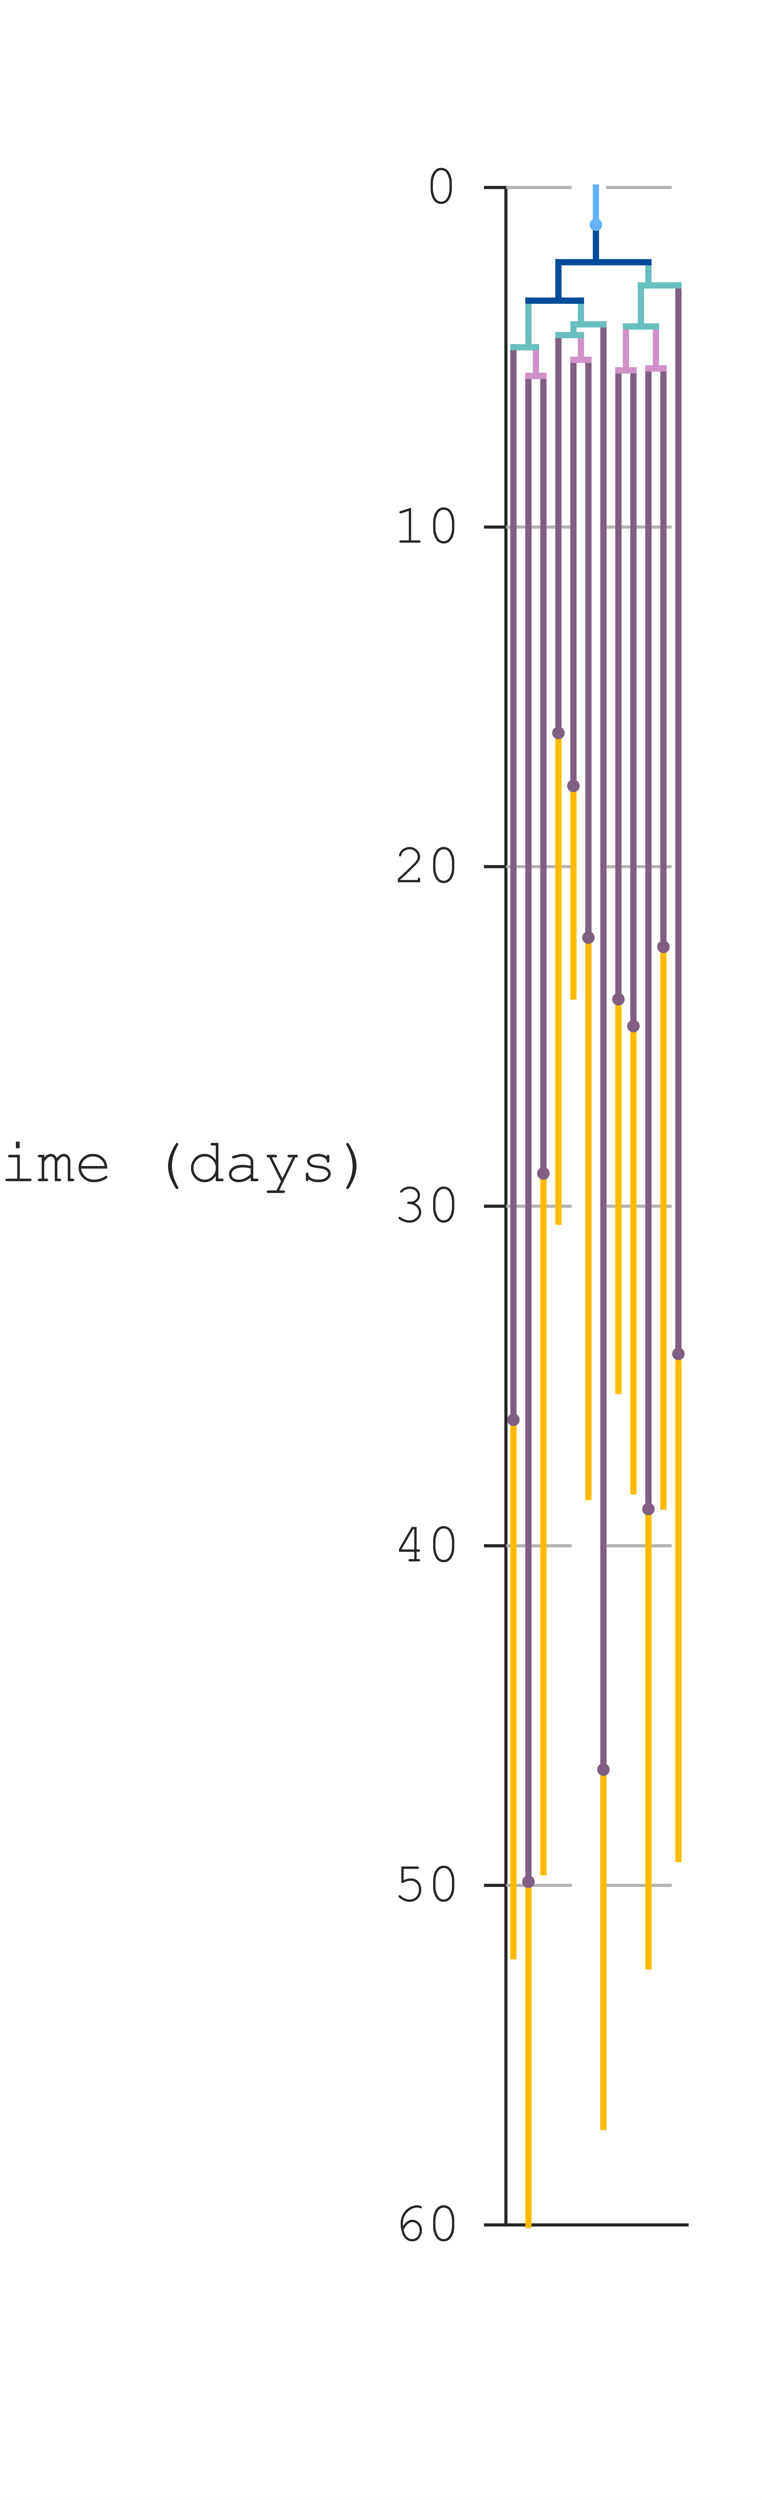 <?xml version="1.0"?>
<!DOCTYPE svg PUBLIC '-//W3C//DTD SVG 1.0//EN'
          'http://www.w3.org/TR/2001/REC-SVG-20010904/DTD/svg10.dtd'>
<svg xmlns:xlink="http://www.w3.org/1999/xlink" style="fill-opacity:1; color-rendering:auto; color-interpolation:auto; stroke:black; text-rendering:auto; stroke-linecap:square; stroke-miterlimit:10; stroke-opacity:1; shape-rendering:auto; fill:black; stroke-dasharray:none; font-weight:normal; stroke-width:1; font-family:'Dialog'; font-style:normal; stroke-linejoin:miter; font-size:12px; stroke-dashoffset:0; image-rendering:auto;" width="122" height="400" xmlns="http://www.w3.org/2000/svg"
><rect width="100%" height="100%" fill="#808080" stroke="none"/><!--Generated by the Batik Graphics2D SVG Generator--><defs id="genericDefs"
  /><g
  ><defs id="defs1"
    ><clipPath clipPathUnits="userSpaceOnUse" id="clipPath1"
      ><path d="M0 0 L122 0 L122 400 L0 400 L0 0 Z"
      /></clipPath
    ></defs
    ><g style="fill:white; stroke:white;"
    ><rect x="0" y="0" width="122" style="clip-path:url(#clipPath1); stroke:none;" height="400"
    /></g
    ><g style="fill:white; text-rendering:optimizeSpeed; color-rendering:optimizeSpeed; image-rendering:optimizeSpeed; shape-rendering:crispEdges; color-interpolation:sRGB; stroke:white;"
    ><rect x="0" width="122" height="400" y="0" style="stroke:none;"
    /></g
    ><g style="fill:rgb(38,38,38); text-rendering:geometricPrecision; color-rendering:optimizeQuality; image-rendering:optimizeQuality; stroke-linejoin:round; color-interpolation:linearRGB; stroke:rgb(38,38,38); stroke-width:0.5;"
    ><line y2="356" style="fill:none;" x1="81" x2="110" y1="356"
      /><line y2="356" style="fill:none;" x1="81" x2="81" y1="30"
      /><line y2="30" style="fill:none;" x1="81" x2="77.74" y1="30"
      /><line y2="84.333" style="fill:none;" x1="81" x2="77.74" y1="84.333"
      /><line y2="138.667" style="fill:none;" x1="81" x2="77.74" y1="138.667"
      /><line y2="193" style="fill:none;" x1="81" x2="77.74" y1="193"
      /><line y2="247.333" style="fill:none;" x1="81" x2="77.74" y1="247.333"
      /><line y2="301.667" style="fill:none;" x1="81" x2="77.74" y1="301.667"
      /><line y2="356" style="fill:none;" x1="81" x2="77.74" y1="356"
    /></g
    ><g transform="translate(73.94,30)" style="font-size:9px; fill:rgb(38,38,38); text-rendering:geometricPrecision; color-rendering:optimizeQuality; image-rendering:optimizeQuality; font-family:'Courier New'; color-interpolation:linearRGB; stroke:rgb(38,38,38);"
    ><path style="stroke:none;" d="M-1.605 -0.712 L-1.605 0.202 Q-1.605 1.393 -2.172 2.087 Q-2.616 2.632 -3.293 2.632 Q-3.618 2.632 -3.906 2.502 Q-4.194 2.373 -4.396 2.14 Q-4.523 1.995 -4.675 1.674 Q-4.827 1.353 -4.893 1.085 Q-4.994 0.707 -4.994 0.202 L-4.994 -0.712 Q-4.994 -1.908 -4.427 -2.602 Q-3.983 -3.147 -3.306 -3.147 Q-2.977 -3.147 -2.691 -3.017 Q-2.405 -2.888 -2.203 -2.655 Q-2.071 -2.505 -1.922 -2.185 Q-1.772 -1.864 -1.702 -1.6 Q-1.605 -1.222 -1.605 -0.712 ZM-1.975 -0.664 Q-1.975 -1.187 -2.122 -1.637 Q-2.269 -2.088 -2.454 -2.356 Q-2.563 -2.51 -2.739 -2.62 Q-2.99 -2.773 -3.302 -2.773 Q-3.921 -2.773 -4.273 -2.141 Q-4.625 -1.508 -4.625 -0.664 L-4.625 0.149 Q-4.625 0.672 -4.477 1.125 Q-4.33 1.577 -4.141 1.845 Q-4.036 1.995 -3.86 2.104 Q-3.609 2.263 -3.293 2.263 Q-2.678 2.263 -2.326 1.628 Q-1.975 0.993 -1.975 0.149 Z"
    /></g
    ><g transform="translate(73.94,84.333)" style="font-size:9px; fill:rgb(38,38,38); text-rendering:geometricPrecision; color-rendering:optimizeQuality; image-rendering:optimizeQuality; font-family:'Courier New'; color-interpolation:linearRGB; stroke:rgb(38,38,38);"
    ><path style="stroke:none;" d="M-8.117 -3.09 L-8.117 2.131 L-6.852 2.131 Q-6.72 2.131 -6.663 2.181 Q-6.606 2.232 -6.606 2.315 Q-6.606 2.394 -6.663 2.447 Q-6.72 2.5 -6.852 2.5 L-9.752 2.5 Q-9.884 2.5 -9.941 2.447 Q-9.998 2.394 -9.998 2.315 Q-9.998 2.232 -9.941 2.181 Q-9.884 2.131 -9.752 2.131 L-8.486 2.131 L-8.486 -2.58 L-9.69 -2.202 Q-9.778 -2.176 -9.818 -2.176 Q-9.884 -2.176 -9.939 -2.231 Q-9.994 -2.286 -9.994 -2.36 Q-9.994 -2.426 -9.95 -2.483 Q-9.915 -2.519 -9.805 -2.558 ZM-1.205 -0.712 L-1.205 0.202 Q-1.205 1.393 -1.772 2.087 Q-2.215 2.632 -2.892 2.632 Q-3.217 2.632 -3.505 2.502 Q-3.793 2.373 -3.995 2.14 Q-4.123 1.995 -4.274 1.674 Q-4.426 1.353 -4.492 1.085 Q-4.593 0.707 -4.593 0.202 L-4.593 -0.712 Q-4.593 -1.908 -4.026 -2.602 Q-3.582 -3.147 -2.905 -3.147 Q-2.576 -3.147 -2.29 -3.017 Q-2.004 -2.888 -1.802 -2.655 Q-1.67 -2.505 -1.521 -2.185 Q-1.372 -1.864 -1.301 -1.6 Q-1.205 -1.222 -1.205 -0.712 ZM-1.574 -0.664 Q-1.574 -1.187 -1.721 -1.637 Q-1.868 -2.088 -2.053 -2.356 Q-2.163 -2.51 -2.338 -2.62 Q-2.589 -2.773 -2.901 -2.773 Q-3.521 -2.773 -3.872 -2.141 Q-4.224 -1.508 -4.224 -0.664 L-4.224 0.149 Q-4.224 0.672 -4.076 1.125 Q-3.929 1.577 -3.74 1.845 Q-3.635 1.995 -3.459 2.104 Q-3.208 2.263 -2.892 2.263 Q-2.277 2.263 -1.925 1.628 Q-1.574 0.993 -1.574 0.149 Z"
    /></g
    ><g transform="translate(73.94,138.667)" style="font-size:9px; fill:rgb(38,38,38); text-rendering:geometricPrecision; color-rendering:optimizeQuality; image-rendering:optimizeQuality; font-family:'Courier New'; color-interpolation:linearRGB; stroke:rgb(38,38,38);"
    ><path style="stroke:none;" d="M-9.888 2.131 L-7.054 2.131 L-7.054 1.986 Q-7.054 1.854 -7.001 1.797 Q-6.948 1.74 -6.865 1.74 Q-6.786 1.74 -6.733 1.797 Q-6.68 1.854 -6.68 1.986 L-6.68 2.5 L-10.248 2.5 L-10.248 1.955 Q-9.123 0.944 -8.06 -0.102 Q-7.564 -0.589 -7.379 -0.818 Q-7.194 -1.046 -7.126 -1.22 Q-7.058 -1.394 -7.058 -1.569 Q-7.058 -2.044 -7.44 -2.409 Q-7.823 -2.773 -8.363 -2.773 Q-8.847 -2.773 -9.22 -2.497 Q-9.594 -2.22 -9.704 -1.811 Q-9.73 -1.706 -9.77 -1.675 Q-9.822 -1.631 -9.893 -1.631 Q-9.967 -1.631 -10.018 -1.681 Q-10.068 -1.732 -10.068 -1.802 Q-10.068 -2.013 -9.838 -2.373 Q-9.607 -2.734 -9.2 -2.94 Q-8.794 -3.147 -8.368 -3.147 Q-7.678 -3.147 -7.181 -2.668 Q-6.685 -2.189 -6.685 -1.583 Q-6.685 -1.328 -6.768 -1.115 Q-6.852 -0.901 -7.051 -0.649 Q-7.252 -0.396 -7.77 0.114 Q-9.071 1.397 -9.888 2.104 ZM-1.205 -0.712 L-1.205 0.202 Q-1.205 1.393 -1.772 2.087 Q-2.215 2.632 -2.892 2.632 Q-3.217 2.632 -3.505 2.502 Q-3.793 2.373 -3.995 2.14 Q-4.123 1.995 -4.274 1.674 Q-4.426 1.353 -4.492 1.085 Q-4.593 0.707 -4.593 0.202 L-4.593 -0.712 Q-4.593 -1.908 -4.026 -2.602 Q-3.582 -3.147 -2.905 -3.147 Q-2.576 -3.147 -2.29 -3.017 Q-2.004 -2.888 -1.802 -2.655 Q-1.67 -2.505 -1.521 -2.185 Q-1.372 -1.864 -1.301 -1.6 Q-1.205 -1.222 -1.205 -0.712 ZM-1.574 -0.664 Q-1.574 -1.187 -1.721 -1.637 Q-1.868 -2.088 -2.053 -2.356 Q-2.163 -2.51 -2.338 -2.62 Q-2.589 -2.773 -2.901 -2.773 Q-3.521 -2.773 -3.872 -2.141 Q-4.224 -1.508 -4.224 -0.664 L-4.224 0.149 Q-4.224 0.672 -4.076 1.125 Q-3.929 1.577 -3.74 1.845 Q-3.635 1.995 -3.459 2.104 Q-3.208 2.263 -2.892 2.263 Q-2.277 2.263 -1.925 1.628 Q-1.574 0.993 -1.574 0.149 Z"
    /></g
    ><g transform="translate(73.94,193)" style="font-size:9px; fill:rgb(38,38,38); text-rendering:geometricPrecision; color-rendering:optimizeQuality; image-rendering:optimizeQuality; font-family:'Courier New'; color-interpolation:linearRGB; stroke:rgb(38,38,38);"
    ><path style="stroke:none;" d="M-7.542 -0.501 Q-7.032 -0.273 -6.764 0.125 Q-6.496 0.522 -6.496 0.953 Q-6.496 1.617 -7.034 2.124 Q-7.572 2.632 -8.381 2.632 Q-8.855 2.632 -9.365 2.43 Q-9.875 2.228 -10.077 2.017 Q-10.143 1.946 -10.143 1.867 Q-10.143 1.797 -10.092 1.744 Q-10.042 1.691 -9.972 1.691 Q-9.901 1.691 -9.813 1.757 Q-9.132 2.263 -8.372 2.263 Q-7.731 2.263 -7.298 1.861 Q-6.865 1.458 -6.865 0.966 Q-6.865 0.637 -7.078 0.32 Q-7.291 0.004 -7.691 -0.178 Q-8.091 -0.361 -8.499 -0.361 Q-8.631 -0.361 -8.688 -0.411 Q-8.746 -0.462 -8.746 -0.545 Q-8.746 -0.625 -8.691 -0.677 Q-8.636 -0.73 -8.526 -0.73 L-8.21 -0.726 Q-7.713 -0.726 -7.39 -1.029 Q-7.067 -1.332 -7.067 -1.732 Q-7.067 -2.145 -7.405 -2.461 Q-7.744 -2.778 -8.289 -2.778 Q-8.671 -2.778 -8.992 -2.646 Q-9.312 -2.514 -9.506 -2.286 Q-9.576 -2.198 -9.614 -2.178 Q-9.651 -2.158 -9.699 -2.158 Q-9.774 -2.158 -9.827 -2.209 Q-9.879 -2.259 -9.879 -2.33 Q-9.879 -2.505 -9.497 -2.773 Q-8.965 -3.147 -8.289 -3.147 Q-7.59 -3.147 -7.142 -2.727 Q-6.693 -2.308 -6.693 -1.728 Q-6.693 -1.358 -6.909 -1.029 Q-7.124 -0.699 -7.542 -0.501 ZM-1.205 -0.712 L-1.205 0.202 Q-1.205 1.393 -1.772 2.087 Q-2.215 2.632 -2.892 2.632 Q-3.217 2.632 -3.505 2.502 Q-3.793 2.373 -3.995 2.14 Q-4.123 1.995 -4.274 1.674 Q-4.426 1.353 -4.492 1.085 Q-4.593 0.707 -4.593 0.202 L-4.593 -0.712 Q-4.593 -1.908 -4.026 -2.602 Q-3.582 -3.147 -2.905 -3.147 Q-2.576 -3.147 -2.29 -3.017 Q-2.004 -2.888 -1.802 -2.655 Q-1.67 -2.505 -1.521 -2.185 Q-1.372 -1.864 -1.301 -1.6 Q-1.205 -1.222 -1.205 -0.712 ZM-1.574 -0.664 Q-1.574 -1.187 -1.721 -1.637 Q-1.868 -2.088 -2.053 -2.356 Q-2.163 -2.51 -2.338 -2.62 Q-2.589 -2.773 -2.901 -2.773 Q-3.521 -2.773 -3.872 -2.141 Q-4.224 -1.508 -4.224 -0.664 L-4.224 0.149 Q-4.224 0.672 -4.076 1.125 Q-3.929 1.577 -3.74 1.845 Q-3.635 1.995 -3.459 2.104 Q-3.208 2.263 -2.892 2.263 Q-2.277 2.263 -1.925 1.628 Q-1.574 0.993 -1.574 0.149 Z"
    /></g
    ><g transform="translate(73.94,247.333)" style="font-size:9px; fill:rgb(38,38,38); text-rendering:geometricPrecision; color-rendering:optimizeQuality; image-rendering:optimizeQuality; font-family:'Courier New'; color-interpolation:linearRGB; stroke:rgb(38,38,38);"
    ><path style="stroke:none;" d="M-7.612 0.958 L-10.06 0.958 L-10.06 0.531 L-8.007 -3.015 L-7.238 -3.015 L-7.238 0.588 L-6.931 0.588 Q-6.794 0.588 -6.737 0.639 Q-6.68 0.69 -6.68 0.773 Q-6.68 0.852 -6.737 0.905 Q-6.794 0.958 -6.931 0.958 L-7.238 0.958 L-7.238 2.131 L-6.931 2.131 Q-6.794 2.131 -6.737 2.181 Q-6.68 2.232 -6.68 2.315 Q-6.68 2.394 -6.737 2.447 Q-6.794 2.5 -6.931 2.5 L-8.302 2.5 Q-8.438 2.5 -8.495 2.447 Q-8.552 2.394 -8.552 2.315 Q-8.552 2.232 -8.495 2.181 Q-8.438 2.131 -8.302 2.131 L-7.612 2.131 ZM-7.612 0.588 L-7.612 -2.642 L-7.805 -2.642 L-9.673 0.588 ZM-1.205 -0.712 L-1.205 0.202 Q-1.205 1.393 -1.772 2.087 Q-2.215 2.632 -2.892 2.632 Q-3.217 2.632 -3.505 2.502 Q-3.793 2.373 -3.995 2.14 Q-4.123 1.995 -4.274 1.674 Q-4.426 1.353 -4.492 1.085 Q-4.593 0.707 -4.593 0.202 L-4.593 -0.712 Q-4.593 -1.908 -4.026 -2.602 Q-3.582 -3.147 -2.905 -3.147 Q-2.576 -3.147 -2.29 -3.017 Q-2.004 -2.888 -1.802 -2.655 Q-1.67 -2.505 -1.521 -2.185 Q-1.372 -1.864 -1.301 -1.6 Q-1.205 -1.222 -1.205 -0.712 ZM-1.574 -0.664 Q-1.574 -1.187 -1.721 -1.637 Q-1.868 -2.088 -2.053 -2.356 Q-2.163 -2.51 -2.338 -2.62 Q-2.589 -2.773 -2.901 -2.773 Q-3.521 -2.773 -3.872 -2.141 Q-4.224 -1.508 -4.224 -0.664 L-4.224 0.149 Q-4.224 0.672 -4.076 1.125 Q-3.929 1.577 -3.74 1.845 Q-3.635 1.995 -3.459 2.104 Q-3.208 2.263 -2.892 2.263 Q-2.277 2.263 -1.925 1.628 Q-1.574 0.993 -1.574 0.149 Z"
    /></g
    ><g transform="translate(73.94,301.667)" style="font-size:9px; fill:rgb(38,38,38); text-rendering:geometricPrecision; color-rendering:optimizeQuality; image-rendering:optimizeQuality; font-family:'Courier New'; color-interpolation:linearRGB; stroke:rgb(38,38,38);"
    ><path style="stroke:none;" d="M-9.317 -2.642 L-9.317 -0.835 Q-8.992 -0.972 -8.693 -1.04 Q-8.394 -1.108 -8.126 -1.108 Q-7.432 -1.108 -6.964 -0.62 Q-6.496 -0.132 -6.496 0.663 Q-6.496 1.542 -7.023 2.087 Q-7.55 2.632 -8.341 2.632 Q-8.864 2.632 -9.348 2.399 Q-9.69 2.236 -9.972 1.995 Q-10.139 1.85 -10.139 1.753 Q-10.139 1.674 -10.086 1.619 Q-10.033 1.564 -9.963 1.564 Q-9.888 1.564 -9.805 1.643 Q-9.141 2.263 -8.359 2.263 Q-7.713 2.263 -7.291 1.821 Q-6.869 1.379 -6.869 0.645 Q-6.869 0.021 -7.234 -0.359 Q-7.599 -0.739 -8.161 -0.739 Q-8.737 -0.739 -9.312 -0.435 Q-9.453 -0.365 -9.51 -0.365 Q-9.589 -0.365 -9.638 -0.418 Q-9.686 -0.471 -9.686 -0.567 L-9.686 -3.015 L-7.111 -3.015 Q-6.979 -3.015 -6.922 -2.962 Q-6.865 -2.91 -6.865 -2.826 Q-6.865 -2.747 -6.922 -2.694 Q-6.979 -2.642 -7.111 -2.642 ZM-1.205 -0.712 L-1.205 0.202 Q-1.205 1.393 -1.772 2.087 Q-2.215 2.632 -2.892 2.632 Q-3.217 2.632 -3.505 2.502 Q-3.793 2.373 -3.995 2.14 Q-4.123 1.995 -4.274 1.674 Q-4.426 1.353 -4.492 1.085 Q-4.593 0.707 -4.593 0.202 L-4.593 -0.712 Q-4.593 -1.908 -4.026 -2.602 Q-3.582 -3.147 -2.905 -3.147 Q-2.576 -3.147 -2.29 -3.017 Q-2.004 -2.888 -1.802 -2.655 Q-1.67 -2.505 -1.521 -2.185 Q-1.372 -1.864 -1.301 -1.6 Q-1.205 -1.222 -1.205 -0.712 ZM-1.574 -0.664 Q-1.574 -1.187 -1.721 -1.637 Q-1.868 -2.088 -2.053 -2.356 Q-2.163 -2.51 -2.338 -2.62 Q-2.589 -2.773 -2.901 -2.773 Q-3.521 -2.773 -3.872 -2.141 Q-4.224 -1.508 -4.224 -0.664 L-4.224 0.149 Q-4.224 0.672 -4.076 1.125 Q-3.929 1.577 -3.74 1.845 Q-3.635 1.995 -3.459 2.104 Q-3.208 2.263 -2.892 2.263 Q-2.277 2.263 -1.925 1.628 Q-1.574 0.993 -1.574 0.149 Z"
    /></g
    ><g transform="translate(73.94,356)" style="font-size:9px; fill:rgb(38,38,38); text-rendering:geometricPrecision; color-rendering:optimizeQuality; image-rendering:optimizeQuality; font-family:'Courier New'; color-interpolation:linearRGB; stroke:rgb(38,38,38);"
    ><path style="stroke:none;" d="M-9.4 0.167 Q-9.058 -0.339 -8.695 -0.581 Q-8.332 -0.822 -7.889 -0.822 Q-7.3 -0.822 -6.843 -0.332 Q-6.386 0.158 -6.386 0.878 Q-6.386 1.538 -6.803 2.085 Q-7.221 2.632 -7.955 2.632 Q-8.434 2.632 -8.849 2.337 Q-9.264 2.043 -9.502 1.432 Q-9.796 0.672 -9.796 -0.251 Q-9.796 -0.945 -9.519 -1.543 Q-9.308 -2.004 -8.957 -2.354 Q-8.605 -2.703 -8.137 -2.925 Q-7.669 -3.147 -7.124 -3.147 Q-6.755 -3.147 -6.509 -2.998 Q-6.403 -2.932 -6.403 -2.822 Q-6.403 -2.743 -6.452 -2.692 Q-6.5 -2.642 -6.575 -2.642 Q-6.632 -2.642 -6.711 -2.686 Q-6.891 -2.773 -7.159 -2.773 Q-8.016 -2.773 -8.721 -2.037 Q-9.427 -1.301 -9.427 -0.286 Q-9.427 -0.141 -9.4 0.167 ZM-9.317 0.777 Q-9.15 1.577 -8.792 1.92 Q-8.434 2.263 -7.946 2.263 Q-7.454 2.263 -7.104 1.878 Q-6.755 1.494 -6.755 0.878 Q-6.755 0.303 -7.106 -0.075 Q-7.458 -0.453 -7.902 -0.453 Q-8.328 -0.453 -8.724 -0.088 Q-8.987 0.153 -9.317 0.777 ZM-1.205 -0.712 L-1.205 0.202 Q-1.205 1.393 -1.772 2.087 Q-2.215 2.632 -2.892 2.632 Q-3.217 2.632 -3.505 2.502 Q-3.793 2.373 -3.995 2.14 Q-4.123 1.995 -4.274 1.674 Q-4.426 1.353 -4.492 1.085 Q-4.593 0.707 -4.593 0.202 L-4.593 -0.712 Q-4.593 -1.908 -4.026 -2.602 Q-3.582 -3.147 -2.905 -3.147 Q-2.576 -3.147 -2.29 -3.017 Q-2.004 -2.888 -1.802 -2.655 Q-1.67 -2.505 -1.521 -2.185 Q-1.372 -1.864 -1.301 -1.6 Q-1.205 -1.222 -1.205 -0.712 ZM-1.574 -0.664 Q-1.574 -1.187 -1.721 -1.637 Q-1.868 -2.088 -2.053 -2.356 Q-2.163 -2.51 -2.338 -2.62 Q-2.589 -2.773 -2.901 -2.773 Q-3.521 -2.773 -3.872 -2.141 Q-4.224 -1.508 -4.224 -0.664 L-4.224 0.149 Q-4.224 0.672 -4.076 1.125 Q-3.929 1.577 -3.74 1.845 Q-3.635 1.995 -3.459 2.104 Q-3.208 2.263 -2.892 2.263 Q-2.277 2.263 -1.925 1.628 Q-1.574 0.993 -1.574 0.149 Z"
    /></g
    ><g transform="translate(60.94,193)" style="font-size:10px; fill:rgb(38,38,38); text-rendering:geometricPrecision; color-rendering:optimizeQuality; image-rendering:optimizeQuality; font-family:'Courier New'; color-interpolation:linearRGB; stroke:rgb(38,38,38);"
    ><path style="stroke:none;" d="M-119.608 -4.41 L-119.608 -9.303 L-119.955 -9.303 Q-120.102 -9.303 -120.165 -9.359 Q-120.228 -9.415 -120.228 -9.508 Q-120.228 -9.601 -120.165 -9.657 Q-120.102 -9.713 -119.955 -9.713 L-117.748 -9.713 Q-117.231 -9.713 -116.803 -9.498 Q-116.376 -9.283 -116.151 -9.01 Q-115.766 -8.546 -115.565 -8.028 Q-115.424 -7.652 -115.424 -7.14 L-115.424 -6.573 Q-115.424 -5.943 -115.702 -5.353 Q-115.981 -4.762 -116.63 -4.322 Q-117.113 -4 -117.748 -4 L-119.955 -4 Q-120.102 -4 -120.165 -4.059 Q-120.228 -4.117 -120.228 -4.205 Q-120.228 -4.298 -120.165 -4.354 Q-120.102 -4.41 -119.955 -4.41 ZM-119.198 -4.41 L-117.709 -4.41 Q-117.191 -4.41 -116.74 -4.747 Q-116.288 -5.084 -116.061 -5.555 Q-115.834 -6.026 -115.834 -6.485 L-115.834 -7.228 Q-115.834 -7.608 -115.956 -7.906 Q-116.132 -8.341 -116.454 -8.731 Q-116.63 -8.946 -116.972 -9.124 Q-117.314 -9.303 -117.709 -9.303 L-119.198 -9.303 ZM-111.796 -10.333 L-111.796 -9.273 L-112.401 -9.273 L-112.401 -10.333 ZM-111.781 -8.229 L-111.781 -4.41 L-110.17 -4.41 Q-110.019 -4.41 -109.955 -4.354 Q-109.892 -4.298 -109.892 -4.205 Q-109.892 -4.117 -109.955 -4.059 Q-110.019 -4 -110.17 -4 L-113.803 -4 Q-113.949 -4 -114.013 -4.059 Q-114.076 -4.117 -114.076 -4.205 Q-114.076 -4.298 -114.013 -4.354 Q-113.949 -4.41 -113.803 -4.41 L-112.191 -4.41 L-112.191 -7.814 L-113.388 -7.814 Q-113.534 -7.814 -113.6 -7.872 Q-113.666 -7.931 -113.666 -8.019 Q-113.666 -8.111 -113.603 -8.17 Q-113.539 -8.229 -113.388 -8.229 ZM-105.639 -4 L-106.332 -4 L-108.017 -7.814 L-108.436 -7.814 Q-108.583 -7.814 -108.647 -7.872 Q-108.71 -7.931 -108.71 -8.023 Q-108.71 -8.111 -108.647 -8.17 Q-108.583 -8.229 -108.436 -8.229 L-106.898 -8.229 Q-106.752 -8.229 -106.689 -8.17 Q-106.625 -8.111 -106.625 -8.019 Q-106.625 -7.931 -106.689 -7.872 Q-106.752 -7.814 -106.898 -7.814 L-107.577 -7.814 L-106.073 -4.41 L-105.893 -4.41 L-104.418 -7.814 L-105.102 -7.814 Q-105.248 -7.814 -105.311 -7.872 Q-105.375 -7.931 -105.375 -8.023 Q-105.375 -8.111 -105.311 -8.17 Q-105.248 -8.229 -105.102 -8.229 L-103.559 -8.229 Q-103.407 -8.229 -103.346 -8.17 Q-103.285 -8.111 -103.285 -8.019 Q-103.285 -7.931 -103.346 -7.872 Q-103.407 -7.814 -103.559 -7.814 L-103.974 -7.814 ZM-99.794 -10.333 L-99.794 -9.273 L-100.399 -9.273 L-100.399 -10.333 ZM-99.779 -8.229 L-99.779 -4.41 L-98.168 -4.41 Q-98.017 -4.41 -97.953 -4.354 Q-97.89 -4.298 -97.89 -4.205 Q-97.89 -4.117 -97.953 -4.059 Q-98.017 -4 -98.168 -4 L-101.801 -4 Q-101.947 -4 -102.011 -4.059 Q-102.074 -4.117 -102.074 -4.205 Q-102.074 -4.298 -102.011 -4.354 Q-101.947 -4.41 -101.801 -4.41 L-100.189 -4.41 L-100.189 -7.814 L-101.386 -7.814 Q-101.532 -7.814 -101.598 -7.872 Q-101.664 -7.931 -101.664 -8.019 Q-101.664 -8.111 -101.601 -8.17 Q-101.537 -8.229 -101.386 -8.229 ZM-92.641 -7.96 Q-92.641 -8.102 -92.582 -8.165 Q-92.523 -8.229 -92.436 -8.229 Q-92.343 -8.229 -92.284 -8.165 Q-92.226 -8.102 -92.226 -7.95 L-92.226 -7.247 Q-92.226 -7.101 -92.284 -7.037 Q-92.343 -6.974 -92.436 -6.974 Q-92.519 -6.974 -92.575 -7.027 Q-92.631 -7.081 -92.641 -7.203 Q-92.67 -7.496 -92.943 -7.686 Q-93.344 -7.96 -94.003 -7.96 Q-94.691 -7.96 -95.072 -7.682 Q-95.36 -7.472 -95.36 -7.213 Q-95.36 -6.92 -95.019 -6.725 Q-94.784 -6.588 -94.13 -6.515 Q-93.275 -6.422 -92.943 -6.305 Q-92.47 -6.134 -92.238 -5.831 Q-92.006 -5.528 -92.006 -5.177 Q-92.006 -4.654 -92.509 -4.247 Q-93.012 -3.839 -93.983 -3.839 Q-94.955 -3.839 -95.575 -4.332 Q-95.575 -4.166 -95.595 -4.117 Q-95.614 -4.068 -95.665 -4.034 Q-95.717 -4 -95.78 -4 Q-95.868 -4 -95.927 -4.064 Q-95.985 -4.127 -95.985 -4.273 L-95.985 -5.118 Q-95.985 -5.265 -95.929 -5.328 Q-95.873 -5.392 -95.78 -5.392 Q-95.692 -5.392 -95.631 -5.331 Q-95.57 -5.269 -95.57 -5.167 Q-95.57 -4.942 -95.458 -4.791 Q-95.287 -4.557 -94.914 -4.403 Q-94.54 -4.249 -93.998 -4.249 Q-93.197 -4.249 -92.807 -4.547 Q-92.416 -4.845 -92.416 -5.177 Q-92.416 -5.558 -92.811 -5.787 Q-93.212 -6.017 -93.976 -6.095 Q-94.74 -6.173 -95.072 -6.3 Q-95.404 -6.427 -95.59 -6.681 Q-95.775 -6.935 -95.775 -7.228 Q-95.775 -7.755 -95.258 -8.065 Q-94.74 -8.375 -94.022 -8.375 Q-93.173 -8.375 -92.641 -7.96 ZM-87.792 -10.333 L-87.792 -9.273 L-88.397 -9.273 L-88.397 -10.333 ZM-87.777 -8.229 L-87.777 -4.41 L-86.166 -4.41 Q-86.015 -4.41 -85.951 -4.354 Q-85.888 -4.298 -85.888 -4.205 Q-85.888 -4.117 -85.951 -4.059 Q-86.015 -4 -86.166 -4 L-89.799 -4 Q-89.945 -4 -90.009 -4.059 Q-90.072 -4.117 -90.072 -4.205 Q-90.072 -4.298 -90.009 -4.354 Q-89.945 -4.41 -89.799 -4.41 L-88.188 -4.41 L-88.188 -7.814 L-89.384 -7.814 Q-89.53 -7.814 -89.596 -7.872 Q-89.662 -7.931 -89.662 -8.019 Q-89.662 -8.111 -89.599 -8.17 Q-89.535 -8.229 -89.384 -8.229 ZM-79.701 -6.104 Q-79.701 -5.167 -80.373 -4.503 Q-81.044 -3.839 -81.991 -3.839 Q-82.948 -3.839 -83.617 -4.505 Q-84.286 -5.172 -84.286 -6.104 Q-84.286 -7.042 -83.617 -7.708 Q-82.948 -8.375 -81.991 -8.375 Q-81.044 -8.375 -80.373 -7.711 Q-79.701 -7.047 -79.701 -6.104 ZM-80.116 -6.104 Q-80.116 -6.876 -80.665 -7.418 Q-81.215 -7.96 -81.996 -7.96 Q-82.777 -7.96 -83.327 -7.415 Q-83.876 -6.871 -83.876 -6.104 Q-83.876 -5.343 -83.327 -4.796 Q-82.777 -4.249 -81.996 -4.249 Q-81.215 -4.249 -80.665 -4.793 Q-80.116 -5.338 -80.116 -6.104 ZM-77.318 -8.229 L-77.318 -7.608 Q-76.889 -8.043 -76.542 -8.209 Q-76.195 -8.375 -75.761 -8.375 Q-75.292 -8.375 -74.906 -8.175 Q-74.633 -8.028 -74.411 -7.689 Q-74.189 -7.35 -74.189 -6.993 L-74.189 -4.41 L-73.842 -4.41 Q-73.695 -4.41 -73.632 -4.354 Q-73.568 -4.298 -73.568 -4.205 Q-73.568 -4.117 -73.632 -4.059 Q-73.695 -4 -73.842 -4 L-74.94 -4 Q-75.092 -4 -75.155 -4.059 Q-75.219 -4.117 -75.219 -4.205 Q-75.219 -4.298 -75.155 -4.354 Q-75.092 -4.41 -74.94 -4.41 L-74.599 -4.41 L-74.599 -6.925 Q-74.599 -7.359 -74.916 -7.66 Q-75.233 -7.96 -75.766 -7.96 Q-76.171 -7.96 -76.469 -7.796 Q-76.767 -7.633 -77.318 -6.983 L-77.318 -4.41 L-76.855 -4.41 Q-76.708 -4.41 -76.644 -4.354 Q-76.581 -4.298 -76.581 -4.205 Q-76.581 -4.117 -76.644 -4.059 Q-76.708 -4 -76.855 -4 L-78.192 -4 Q-78.339 -4 -78.402 -4.059 Q-78.466 -4.117 -78.466 -4.205 Q-78.466 -4.298 -78.402 -4.354 Q-78.339 -4.41 -78.192 -4.41 L-77.728 -4.41 L-77.728 -7.814 L-78.075 -7.814 Q-78.222 -7.814 -78.285 -7.872 Q-78.349 -7.931 -78.349 -8.023 Q-78.349 -8.111 -78.285 -8.17 Q-78.222 -8.229 -78.075 -8.229 ZM-63.788 -9.303 L-63.788 -4.41 L-62.724 -4.41 Q-62.577 -4.41 -62.514 -4.354 Q-62.45 -4.298 -62.45 -4.205 Q-62.45 -4.117 -62.514 -4.059 Q-62.577 -4 -62.724 -4 L-65.268 -4 Q-65.414 -4 -65.478 -4.059 Q-65.541 -4.117 -65.541 -4.205 Q-65.541 -4.298 -65.478 -4.354 Q-65.414 -4.41 -65.268 -4.41 L-64.203 -4.41 L-64.203 -9.303 L-65.883 -9.303 L-65.883 -7.882 Q-65.883 -7.731 -65.939 -7.667 Q-65.995 -7.604 -66.088 -7.604 Q-66.176 -7.604 -66.234 -7.667 Q-66.293 -7.731 -66.293 -7.882 L-66.293 -9.713 L-61.698 -9.713 L-61.698 -7.882 Q-61.698 -7.731 -61.754 -7.667 Q-61.81 -7.604 -61.903 -7.604 Q-61.996 -7.604 -62.052 -7.667 Q-62.108 -7.731 -62.108 -7.882 L-62.108 -9.303 ZM-57.787 -10.333 L-57.787 -9.273 L-58.393 -9.273 L-58.393 -10.333 ZM-57.773 -8.229 L-57.773 -4.41 L-56.161 -4.41 Q-56.01 -4.41 -55.946 -4.354 Q-55.883 -4.298 -55.883 -4.205 Q-55.883 -4.117 -55.946 -4.059 Q-56.01 -4 -56.161 -4 L-59.794 -4 Q-59.94 -4 -60.004 -4.059 Q-60.067 -4.117 -60.067 -4.205 Q-60.067 -4.298 -60.004 -4.354 Q-59.94 -4.41 -59.794 -4.41 L-58.183 -4.41 L-58.183 -7.814 L-59.379 -7.814 Q-59.525 -7.814 -59.591 -7.872 Q-59.657 -7.931 -59.657 -8.019 Q-59.657 -8.111 -59.594 -8.17 Q-59.53 -8.229 -59.379 -8.229 ZM-53.856 -8.229 L-53.856 -7.814 Q-53.334 -8.375 -52.807 -8.375 Q-52.489 -8.375 -52.25 -8.207 Q-52.011 -8.038 -51.85 -7.696 Q-51.576 -8.038 -51.295 -8.207 Q-51.015 -8.375 -50.731 -8.375 Q-50.287 -8.375 -50.023 -8.087 Q-49.677 -7.716 -49.677 -7.276 L-49.677 -4.41 L-49.33 -4.41 Q-49.184 -4.41 -49.12 -4.354 Q-49.057 -4.298 -49.057 -4.205 Q-49.057 -4.117 -49.12 -4.059 Q-49.184 -4 -49.33 -4 L-50.087 -4 L-50.087 -7.237 Q-50.087 -7.55 -50.277 -7.755 Q-50.468 -7.96 -50.717 -7.96 Q-50.941 -7.96 -51.19 -7.792 Q-51.44 -7.623 -51.757 -7.13 L-51.757 -4.41 L-51.415 -4.41 Q-51.269 -4.41 -51.205 -4.354 Q-51.142 -4.298 -51.142 -4.205 Q-51.142 -4.117 -51.205 -4.059 Q-51.269 -4 -51.415 -4 L-52.172 -4 L-52.172 -7.208 Q-52.172 -7.535 -52.365 -7.748 Q-52.558 -7.96 -52.797 -7.96 Q-53.017 -7.96 -53.231 -7.818 Q-53.529 -7.618 -53.856 -7.13 L-53.856 -4.41 L-53.51 -4.41 Q-53.363 -4.41 -53.3 -4.354 Q-53.236 -4.298 -53.236 -4.205 Q-53.236 -4.117 -53.3 -4.059 Q-53.363 -4 -53.51 -4 L-54.613 -4 Q-54.76 -4 -54.823 -4.059 Q-54.887 -4.117 -54.887 -4.205 Q-54.887 -4.298 -54.823 -4.354 Q-54.76 -4.41 -54.613 -4.41 L-54.267 -4.41 L-54.267 -7.814 L-54.613 -7.814 Q-54.76 -7.814 -54.823 -7.872 Q-54.887 -7.931 -54.887 -8.023 Q-54.887 -8.111 -54.823 -8.17 Q-54.76 -8.229 -54.613 -8.229 ZM-43.769 -6.017 L-47.948 -6.017 Q-47.841 -5.221 -47.282 -4.735 Q-46.723 -4.249 -45.898 -4.249 Q-45.438 -4.249 -44.935 -4.4 Q-44.433 -4.552 -44.115 -4.801 Q-44.023 -4.874 -43.954 -4.874 Q-43.876 -4.874 -43.817 -4.813 Q-43.759 -4.752 -43.759 -4.669 Q-43.759 -4.586 -43.837 -4.508 Q-44.071 -4.264 -44.669 -4.051 Q-45.268 -3.839 -45.898 -3.839 Q-46.952 -3.839 -47.658 -4.53 Q-48.363 -5.221 -48.363 -6.202 Q-48.363 -7.096 -47.702 -7.735 Q-47.04 -8.375 -46.063 -8.375 Q-45.058 -8.375 -44.408 -7.718 Q-43.759 -7.061 -43.769 -6.017 ZM-44.184 -6.432 Q-44.306 -7.11 -44.826 -7.535 Q-45.346 -7.96 -46.063 -7.96 Q-46.781 -7.96 -47.299 -7.54 Q-47.816 -7.12 -47.943 -6.432 ZM-34.032 -6.432 Q-34.032 -6.993 -33.886 -7.623 Q-33.739 -8.253 -33.324 -9.078 Q-32.909 -9.903 -32.719 -10.074 Q-32.66 -10.128 -32.592 -10.128 Q-32.504 -10.128 -32.443 -10.069 Q-32.382 -10.011 -32.382 -9.928 Q-32.382 -9.879 -32.416 -9.82 Q-32.953 -8.834 -33.183 -8.033 Q-33.412 -7.232 -33.412 -6.432 Q-33.412 -5.626 -33.183 -4.825 Q-32.953 -4.024 -32.416 -3.043 Q-32.382 -2.984 -32.382 -2.936 Q-32.382 -2.853 -32.443 -2.792 Q-32.504 -2.731 -32.592 -2.731 Q-32.66 -2.731 -32.719 -2.784 Q-32.899 -2.95 -33.31 -3.756 Q-33.72 -4.561 -33.876 -5.182 Q-34.032 -5.802 -34.032 -6.432 ZM-25.976 -10.128 L-25.976 -4.41 L-25.429 -4.41 Q-25.277 -4.41 -25.214 -4.354 Q-25.15 -4.298 -25.15 -4.205 Q-25.15 -4.117 -25.214 -4.059 Q-25.277 -4 -25.429 -4 L-26.391 -4 L-26.391 -4.815 Q-27.104 -3.839 -28.202 -3.839 Q-28.759 -3.839 -29.269 -4.134 Q-29.779 -4.43 -30.075 -4.977 Q-30.37 -5.523 -30.37 -6.104 Q-30.37 -6.69 -30.075 -7.235 Q-29.779 -7.779 -29.269 -8.077 Q-28.759 -8.375 -28.197 -8.375 Q-27.123 -8.375 -26.391 -7.398 L-26.391 -9.713 L-26.938 -9.713 Q-27.089 -9.713 -27.152 -9.771 Q-27.216 -9.83 -27.216 -9.923 Q-27.216 -10.011 -27.152 -10.069 Q-27.089 -10.128 -26.938 -10.128 ZM-26.391 -6.104 Q-26.391 -6.886 -26.918 -7.423 Q-27.445 -7.96 -28.173 -7.96 Q-28.905 -7.96 -29.433 -7.423 Q-29.96 -6.886 -29.96 -6.104 Q-29.96 -5.328 -29.433 -4.789 Q-28.905 -4.249 -28.173 -4.249 Q-27.445 -4.249 -26.918 -4.789 Q-26.391 -5.328 -26.391 -6.104 ZM-20.805 -4 L-20.805 -4.591 Q-21.698 -3.839 -22.714 -3.839 Q-23.451 -3.839 -23.866 -4.212 Q-24.281 -4.586 -24.281 -5.128 Q-24.281 -5.724 -23.734 -6.168 Q-23.188 -6.612 -22.138 -6.612 Q-21.855 -6.612 -21.523 -6.576 Q-21.19 -6.539 -20.805 -6.461 L-20.805 -7.125 Q-20.805 -7.462 -21.117 -7.711 Q-21.43 -7.96 -22.055 -7.96 Q-22.533 -7.96 -23.398 -7.682 Q-23.554 -7.633 -23.598 -7.633 Q-23.676 -7.633 -23.732 -7.691 Q-23.788 -7.75 -23.788 -7.838 Q-23.788 -7.921 -23.739 -7.97 Q-23.671 -8.043 -23.188 -8.17 Q-22.426 -8.375 -22.035 -8.375 Q-21.259 -8.375 -20.824 -7.992 Q-20.39 -7.608 -20.39 -7.125 L-20.39 -4.41 L-19.843 -4.41 Q-19.691 -4.41 -19.628 -4.354 Q-19.564 -4.298 -19.564 -4.205 Q-19.564 -4.117 -19.628 -4.059 Q-19.691 -4 -19.843 -4 ZM-20.805 -6.041 Q-21.093 -6.124 -21.415 -6.163 Q-21.737 -6.202 -22.094 -6.202 Q-22.987 -6.202 -23.49 -5.816 Q-23.871 -5.528 -23.871 -5.128 Q-23.871 -4.757 -23.581 -4.503 Q-23.29 -4.249 -22.733 -4.249 Q-22.201 -4.249 -21.745 -4.461 Q-21.288 -4.674 -20.805 -5.138 ZM-15.956 -4 L-17.86 -7.814 L-17.982 -7.814 Q-18.129 -7.814 -18.192 -7.872 Q-18.256 -7.931 -18.256 -8.019 Q-18.256 -8.082 -18.224 -8.133 Q-18.192 -8.185 -18.141 -8.207 Q-18.09 -8.229 -17.982 -8.229 L-16.859 -8.229 Q-16.713 -8.229 -16.649 -8.17 Q-16.586 -8.111 -16.586 -8.019 Q-16.586 -7.931 -16.649 -7.872 Q-16.713 -7.814 -16.859 -7.814 L-17.411 -7.814 L-15.736 -4.449 L-14.086 -7.814 L-14.638 -7.814 Q-14.784 -7.814 -14.848 -7.872 Q-14.911 -7.931 -14.911 -8.023 Q-14.911 -8.111 -14.848 -8.17 Q-14.784 -8.229 -14.638 -8.229 L-13.52 -8.229 Q-13.368 -8.229 -13.305 -8.17 Q-13.241 -8.111 -13.241 -8.019 Q-13.241 -7.955 -13.28 -7.901 Q-13.319 -7.848 -13.368 -7.831 Q-13.417 -7.814 -13.642 -7.814 L-16.239 -2.525 L-15.6 -2.525 Q-15.453 -2.525 -15.39 -2.469 Q-15.326 -2.413 -15.326 -2.32 Q-15.326 -2.232 -15.39 -2.174 Q-15.453 -2.115 -15.6 -2.115 L-17.963 -2.115 Q-18.109 -2.115 -18.173 -2.171 Q-18.236 -2.228 -18.236 -2.32 Q-18.236 -2.413 -18.173 -2.469 Q-18.109 -2.525 -17.963 -2.525 L-16.679 -2.525 ZM-8.627 -7.96 Q-8.627 -8.102 -8.568 -8.165 Q-8.51 -8.229 -8.422 -8.229 Q-8.329 -8.229 -8.271 -8.165 Q-8.212 -8.102 -8.212 -7.95 L-8.212 -7.247 Q-8.212 -7.101 -8.271 -7.037 Q-8.329 -6.974 -8.422 -6.974 Q-8.505 -6.974 -8.561 -7.027 Q-8.617 -7.081 -8.627 -7.203 Q-8.656 -7.496 -8.93 -7.686 Q-9.33 -7.96 -9.989 -7.96 Q-10.678 -7.96 -11.059 -7.682 Q-11.347 -7.472 -11.347 -7.213 Q-11.347 -6.92 -11.005 -6.725 Q-10.771 -6.588 -10.116 -6.515 Q-9.262 -6.422 -8.93 -6.305 Q-8.456 -6.134 -8.224 -5.831 Q-7.992 -5.528 -7.992 -5.177 Q-7.992 -4.654 -8.495 -4.247 Q-8.998 -3.839 -9.97 -3.839 Q-10.941 -3.839 -11.562 -4.332 Q-11.562 -4.166 -11.581 -4.117 Q-11.601 -4.068 -11.652 -4.034 Q-11.703 -4 -11.767 -4 Q-11.854 -4 -11.913 -4.064 Q-11.972 -4.127 -11.972 -4.273 L-11.972 -5.118 Q-11.972 -5.265 -11.915 -5.328 Q-11.859 -5.392 -11.767 -5.392 Q-11.679 -5.392 -11.618 -5.331 Q-11.557 -5.269 -11.557 -5.167 Q-11.557 -4.942 -11.444 -4.791 Q-11.273 -4.557 -10.9 -4.403 Q-10.526 -4.249 -9.984 -4.249 Q-9.184 -4.249 -8.793 -4.547 Q-8.402 -4.845 -8.402 -5.177 Q-8.402 -5.558 -8.798 -5.787 Q-9.198 -6.017 -9.962 -6.095 Q-10.727 -6.173 -11.059 -6.3 Q-11.391 -6.427 -11.576 -6.681 Q-11.762 -6.935 -11.762 -7.228 Q-11.762 -7.755 -11.244 -8.065 Q-10.727 -8.375 -10.009 -8.375 Q-9.159 -8.375 -8.627 -7.96 ZM-3.861 -6.427 Q-3.861 -5.865 -4.008 -5.238 Q-4.154 -4.61 -4.569 -3.783 Q-4.984 -2.955 -5.175 -2.789 Q-5.233 -2.731 -5.302 -2.731 Q-5.39 -2.731 -5.451 -2.792 Q-5.512 -2.853 -5.512 -2.936 Q-5.512 -2.984 -5.478 -3.043 Q-4.94 -4.024 -4.711 -4.825 Q-4.481 -5.626 -4.481 -6.427 Q-4.481 -7.232 -4.711 -8.033 Q-4.94 -8.834 -5.478 -9.82 Q-5.512 -9.879 -5.512 -9.928 Q-5.512 -10.011 -5.451 -10.069 Q-5.39 -10.128 -5.302 -10.128 Q-5.233 -10.128 -5.175 -10.074 Q-4.994 -9.908 -4.584 -9.102 Q-4.174 -8.297 -4.018 -7.677 Q-3.861 -7.057 -3.861 -6.427 Z"
    /></g
    ><g style="stroke-linecap:butt; fill:rgb(179,179,179); text-rendering:geometricPrecision; color-rendering:optimizeQuality; image-rendering:optimizeQuality; stroke-linejoin:bevel; stroke-dasharray:10,6; color-interpolation:linearRGB; stroke:rgb(179,179,179); stroke-width:0.5; stroke-miterlimit:1;"
    ><line y2="301.667" style="fill:none;" x1="81.29" x2="110.004" y1="301.667"
      /><line y2="247.333" style="fill:none;" x1="81.29" x2="110.004" y1="247.333"
      /><line y2="193" style="fill:none;" x1="81.29" x2="110.004" y1="193"
      /><line y2="138.667" style="fill:none;" x1="81.29" x2="110.004" y1="138.667"
      /><line y2="84.333" style="fill:none;" x1="81.29" x2="110.004" y1="84.333"
      /><line y2="30" style="fill:none;" x1="81.29" x2="110.004" y1="30"
    /></g
    ><g style="stroke-linecap:butt; fill:rgb(102,177,254); text-rendering:geometricPrecision; color-rendering:optimizeQuality; image-rendering:optimizeQuality; stroke-linejoin:round; color-interpolation:linearRGB; stroke:rgb(102,177,254);"
    ><line y2="30" style="fill:none;" x1="95.41" x2="95.41" y1="35.954"
      /><line x1="95.41" x2="95.41" y1="41.96" style="fill:none; stroke:rgb(0,76,152);" y2="35.954"
      /><line x1="89.406" x2="89.406" y1="48.105" style="fill:none; stroke:rgb(0,76,152);" y2="41.96"
      /><line x1="84.603" x2="84.603" y1="55.563" style="fill:none; stroke:rgb(105,190,190);" y2="48.105"
      /><line x1="82.201" x2="82.201" y1="227.172" style="fill:none; stroke:rgb(128,95,128);" y2="55.563"
      /><line x1="82.201" x2="82.201" y1="313.01" style="fill:none; stroke:rgb(254,187,0);" y2="227.172"
      /><line x1="85.803" x2="85.803" y1="60.145" style="fill:none; stroke:rgb(208,145,198);" y2="55.563"
      /><line x1="84.603" x2="84.603" y1="301.087" style="fill:none; stroke:rgb(128,95,128);" y2="60.145"
      /><line x1="84.603" x2="84.603" y1="356" style="fill:none; stroke:rgb(254,187,0);" y2="301.087"
      /><line x1="87.004" x2="87.004" y1="187.761" style="fill:none; stroke:rgb(128,95,128);" y2="60.145"
      /><line x1="87.004" x2="87.004" y1="299.576" style="fill:none; stroke:rgb(254,187,0);" y2="187.761"
      /><line x1="93.008" x2="93.008" y1="51.901" style="fill:none; stroke:rgb(105,190,190);" y2="48.105"
      /><line x1="91.808" x2="91.808" y1="53.623" style="fill:none; stroke:rgb(105,190,190);" y2="51.901"
      /><line x1="89.406" x2="89.406" y1="117.272" style="fill:none; stroke:rgb(128,95,128);" y2="53.623"
      /><line x1="89.406" x2="89.406" y1="195.488" style="fill:none; stroke:rgb(254,187,0);" y2="117.272"
      /><line x1="93.008" x2="93.008" y1="57.577" style="fill:none; stroke:rgb(208,145,198);" y2="53.623"
      /><line x1="91.808" x2="91.808" y1="125.745" style="fill:none; stroke:rgb(128,95,128);" y2="57.577"
      /><line x1="91.808" x2="91.808" y1="159.448" style="fill:none; stroke:rgb(254,187,0);" y2="125.745"
      /><line x1="94.209" x2="94.209" y1="150.02" style="fill:none; stroke:rgb(128,95,128);" y2="57.577"
      /><line x1="94.209" x2="94.209" y1="239.528" style="fill:none; stroke:rgb(254,187,0);" y2="150.02"
      /><line x1="96.611" x2="96.611" y1="283.147" style="fill:none; stroke:rgb(128,95,128);" y2="51.901"
      /><line x1="96.611" x2="96.611" y1="340.342" style="fill:none; stroke:rgb(254,187,0);" y2="283.147"
      /><line x1="103.816" x2="103.816" y1="45.668" style="fill:none; stroke:rgb(105,190,190);" y2="41.96"
      /><line x1="102.615" x2="102.615" y1="52.233" style="fill:none; stroke:rgb(105,190,190);" y2="45.668"
      /><line x1="100.213" x2="100.213" y1="59.261" style="fill:none; stroke:rgb(208,145,198);" y2="52.233"
      /><line x1="99.012" x2="99.012" y1="159.878" style="fill:none; stroke:rgb(128,95,128);" y2="59.261"
      /><line x1="99.012" x2="99.012" y1="222.564" style="fill:none; stroke:rgb(254,187,0);" y2="159.878"
      /><line x1="101.414" x2="101.414" y1="164.173" style="fill:none; stroke:rgb(128,95,128);" y2="59.261"
      /><line x1="101.414" x2="101.414" y1="238.615" style="fill:none; stroke:rgb(254,187,0);" y2="164.173"
      /><line x1="105.017" x2="105.017" y1="58.947" style="fill:none; stroke:rgb(208,145,198);" y2="52.233"
      /><line x1="103.816" x2="103.816" y1="241.446" style="fill:none; stroke:rgb(128,95,128);" y2="58.947"
      /><line x1="103.816" x2="103.816" y1="314.629" style="fill:none; stroke:rgb(254,187,0);" y2="241.446"
      /><line x1="106.217" x2="106.217" y1="151.503" style="fill:none; stroke:rgb(128,95,128);" y2="58.947"
      /><line x1="106.217" x2="106.217" y1="241.056" style="fill:none; stroke:rgb(254,187,0);" y2="151.503"
      /><line x1="108.619" x2="108.619" y1="216.635" style="fill:none; stroke:rgb(128,95,128);" y2="45.668"
      /><line x1="108.619" x2="108.619" y1="297.451" style="fill:none; stroke:rgb(254,187,0);" y2="216.635"
      /><circle r="1" style="stroke:none;" cx="0" transform="translate(95.41,35.954)" cy="0"
    /></g
    ><g style="stroke-linecap:butt; fill:rgb(0,76,152); text-rendering:geometricPrecision; color-rendering:optimizeQuality; image-rendering:optimizeQuality; stroke-linejoin:round; color-interpolation:linearRGB; stroke:rgb(0,76,152);"
    ><line y2="41.96" style="fill:none;" x1="89.406" x2="103.816" y1="41.96"
      /><line y2="48.105" style="fill:none;" x1="84.603" x2="93.008" y1="48.105"
      /><line x1="82.201" x2="85.803" y1="55.563" style="fill:none; stroke:rgb(105,190,190);" y2="55.563"
      /><circle transform="translate(82.201,227.172)" style="fill:rgb(128,95,128); stroke:none;" r="1" cx="0" cy="0"
    /></g
    ><g style="stroke-linecap:butt; fill:rgb(208,145,198); text-rendering:geometricPrecision; color-rendering:optimizeQuality; image-rendering:optimizeQuality; stroke-linejoin:round; color-interpolation:linearRGB; stroke:rgb(208,145,198);"
    ><line y2="60.145" style="fill:none;" x1="84.603" x2="87.004" y1="60.145"
      /><circle transform="translate(84.603,301.087)" style="fill:rgb(128,95,128); stroke:none;" r="1" cx="0" cy="0"
    /></g
    ><g transform="translate(87.004,187.761)" style="stroke-linecap:butt; fill:rgb(128,95,128); text-rendering:geometricPrecision; color-rendering:optimizeQuality; image-rendering:optimizeQuality; stroke-linejoin:round; color-interpolation:linearRGB; stroke:rgb(128,95,128);"
    ><circle r="1" style="stroke:none;" cx="0" cy="0"
    /></g
    ><g style="stroke-linecap:butt; fill:rgb(105,190,190); text-rendering:geometricPrecision; color-rendering:optimizeQuality; image-rendering:optimizeQuality; stroke-linejoin:round; color-interpolation:linearRGB; stroke:rgb(105,190,190);"
    ><line y2="51.901" style="fill:none;" x1="91.808" x2="96.611" y1="51.901"
      /><line y2="53.623" style="fill:none;" x1="89.406" x2="93.008" y1="53.623"
      /><circle transform="translate(89.406,117.272)" style="fill:rgb(128,95,128); stroke:none;" r="1" cx="0" cy="0"
    /></g
    ><g style="stroke-linecap:butt; fill:rgb(208,145,198); text-rendering:geometricPrecision; color-rendering:optimizeQuality; image-rendering:optimizeQuality; stroke-linejoin:round; color-interpolation:linearRGB; stroke:rgb(208,145,198);"
    ><line y2="57.577" style="fill:none;" x1="91.808" x2="94.209" y1="57.577"
      /><circle transform="translate(91.808,125.745)" style="fill:rgb(128,95,128); stroke:none;" r="1" cx="0" cy="0"
    /></g
    ><g transform="translate(94.209,150.02)" style="stroke-linecap:butt; fill:rgb(128,95,128); text-rendering:geometricPrecision; color-rendering:optimizeQuality; image-rendering:optimizeQuality; stroke-linejoin:round; color-interpolation:linearRGB; stroke:rgb(128,95,128);"
    ><circle r="1" style="stroke:none;" cx="0" cy="0"
    /></g
    ><g transform="translate(96.611,283.147)" style="stroke-linecap:butt; fill:rgb(128,95,128); text-rendering:geometricPrecision; color-rendering:optimizeQuality; image-rendering:optimizeQuality; stroke-linejoin:round; color-interpolation:linearRGB; stroke:rgb(128,95,128);"
    ><circle r="1" style="stroke:none;" cx="0" cy="0"
    /></g
    ><g style="stroke-linecap:butt; fill:rgb(105,190,190); text-rendering:geometricPrecision; color-rendering:optimizeQuality; image-rendering:optimizeQuality; stroke-linejoin:round; color-interpolation:linearRGB; stroke:rgb(105,190,190);"
    ><line y2="45.668" style="fill:none;" x1="102.615" x2="108.619" y1="45.668"
      /><line y2="52.233" style="fill:none;" x1="100.213" x2="105.017" y1="52.233"
      /><line x1="99.012" x2="101.414" y1="59.261" style="fill:none; stroke:rgb(208,145,198);" y2="59.261"
      /><circle transform="translate(99.012,159.878)" style="fill:rgb(128,95,128); stroke:none;" r="1" cx="0" cy="0"
    /></g
    ><g transform="translate(101.414,164.173)" style="stroke-linecap:butt; fill:rgb(128,95,128); text-rendering:geometricPrecision; color-rendering:optimizeQuality; image-rendering:optimizeQuality; stroke-linejoin:round; color-interpolation:linearRGB; stroke:rgb(128,95,128);"
    ><circle r="1" style="stroke:none;" cx="0" cy="0"
    /></g
    ><g style="stroke-linecap:butt; fill:rgb(208,145,198); text-rendering:geometricPrecision; color-rendering:optimizeQuality; image-rendering:optimizeQuality; stroke-linejoin:round; color-interpolation:linearRGB; stroke:rgb(208,145,198);"
    ><line y2="58.947" style="fill:none;" x1="103.816" x2="106.217" y1="58.947"
      /><circle transform="translate(103.816,241.446)" style="fill:rgb(128,95,128); stroke:none;" r="1" cx="0" cy="0"
    /></g
    ><g transform="translate(106.217,151.503)" style="stroke-linecap:butt; fill:rgb(128,95,128); text-rendering:geometricPrecision; color-rendering:optimizeQuality; image-rendering:optimizeQuality; stroke-linejoin:round; color-interpolation:linearRGB; stroke:rgb(128,95,128);"
    ><circle r="1" style="stroke:none;" cx="0" cy="0"
    /></g
    ><g transform="translate(108.619,216.635)" style="stroke-linecap:butt; fill:rgb(128,95,128); text-rendering:geometricPrecision; color-rendering:optimizeQuality; image-rendering:optimizeQuality; stroke-linejoin:round; color-interpolation:linearRGB; stroke:rgb(128,95,128);"
    ><circle r="1" style="stroke:none;" cx="0" cy="0"
    /></g
  ></g
></svg
>
